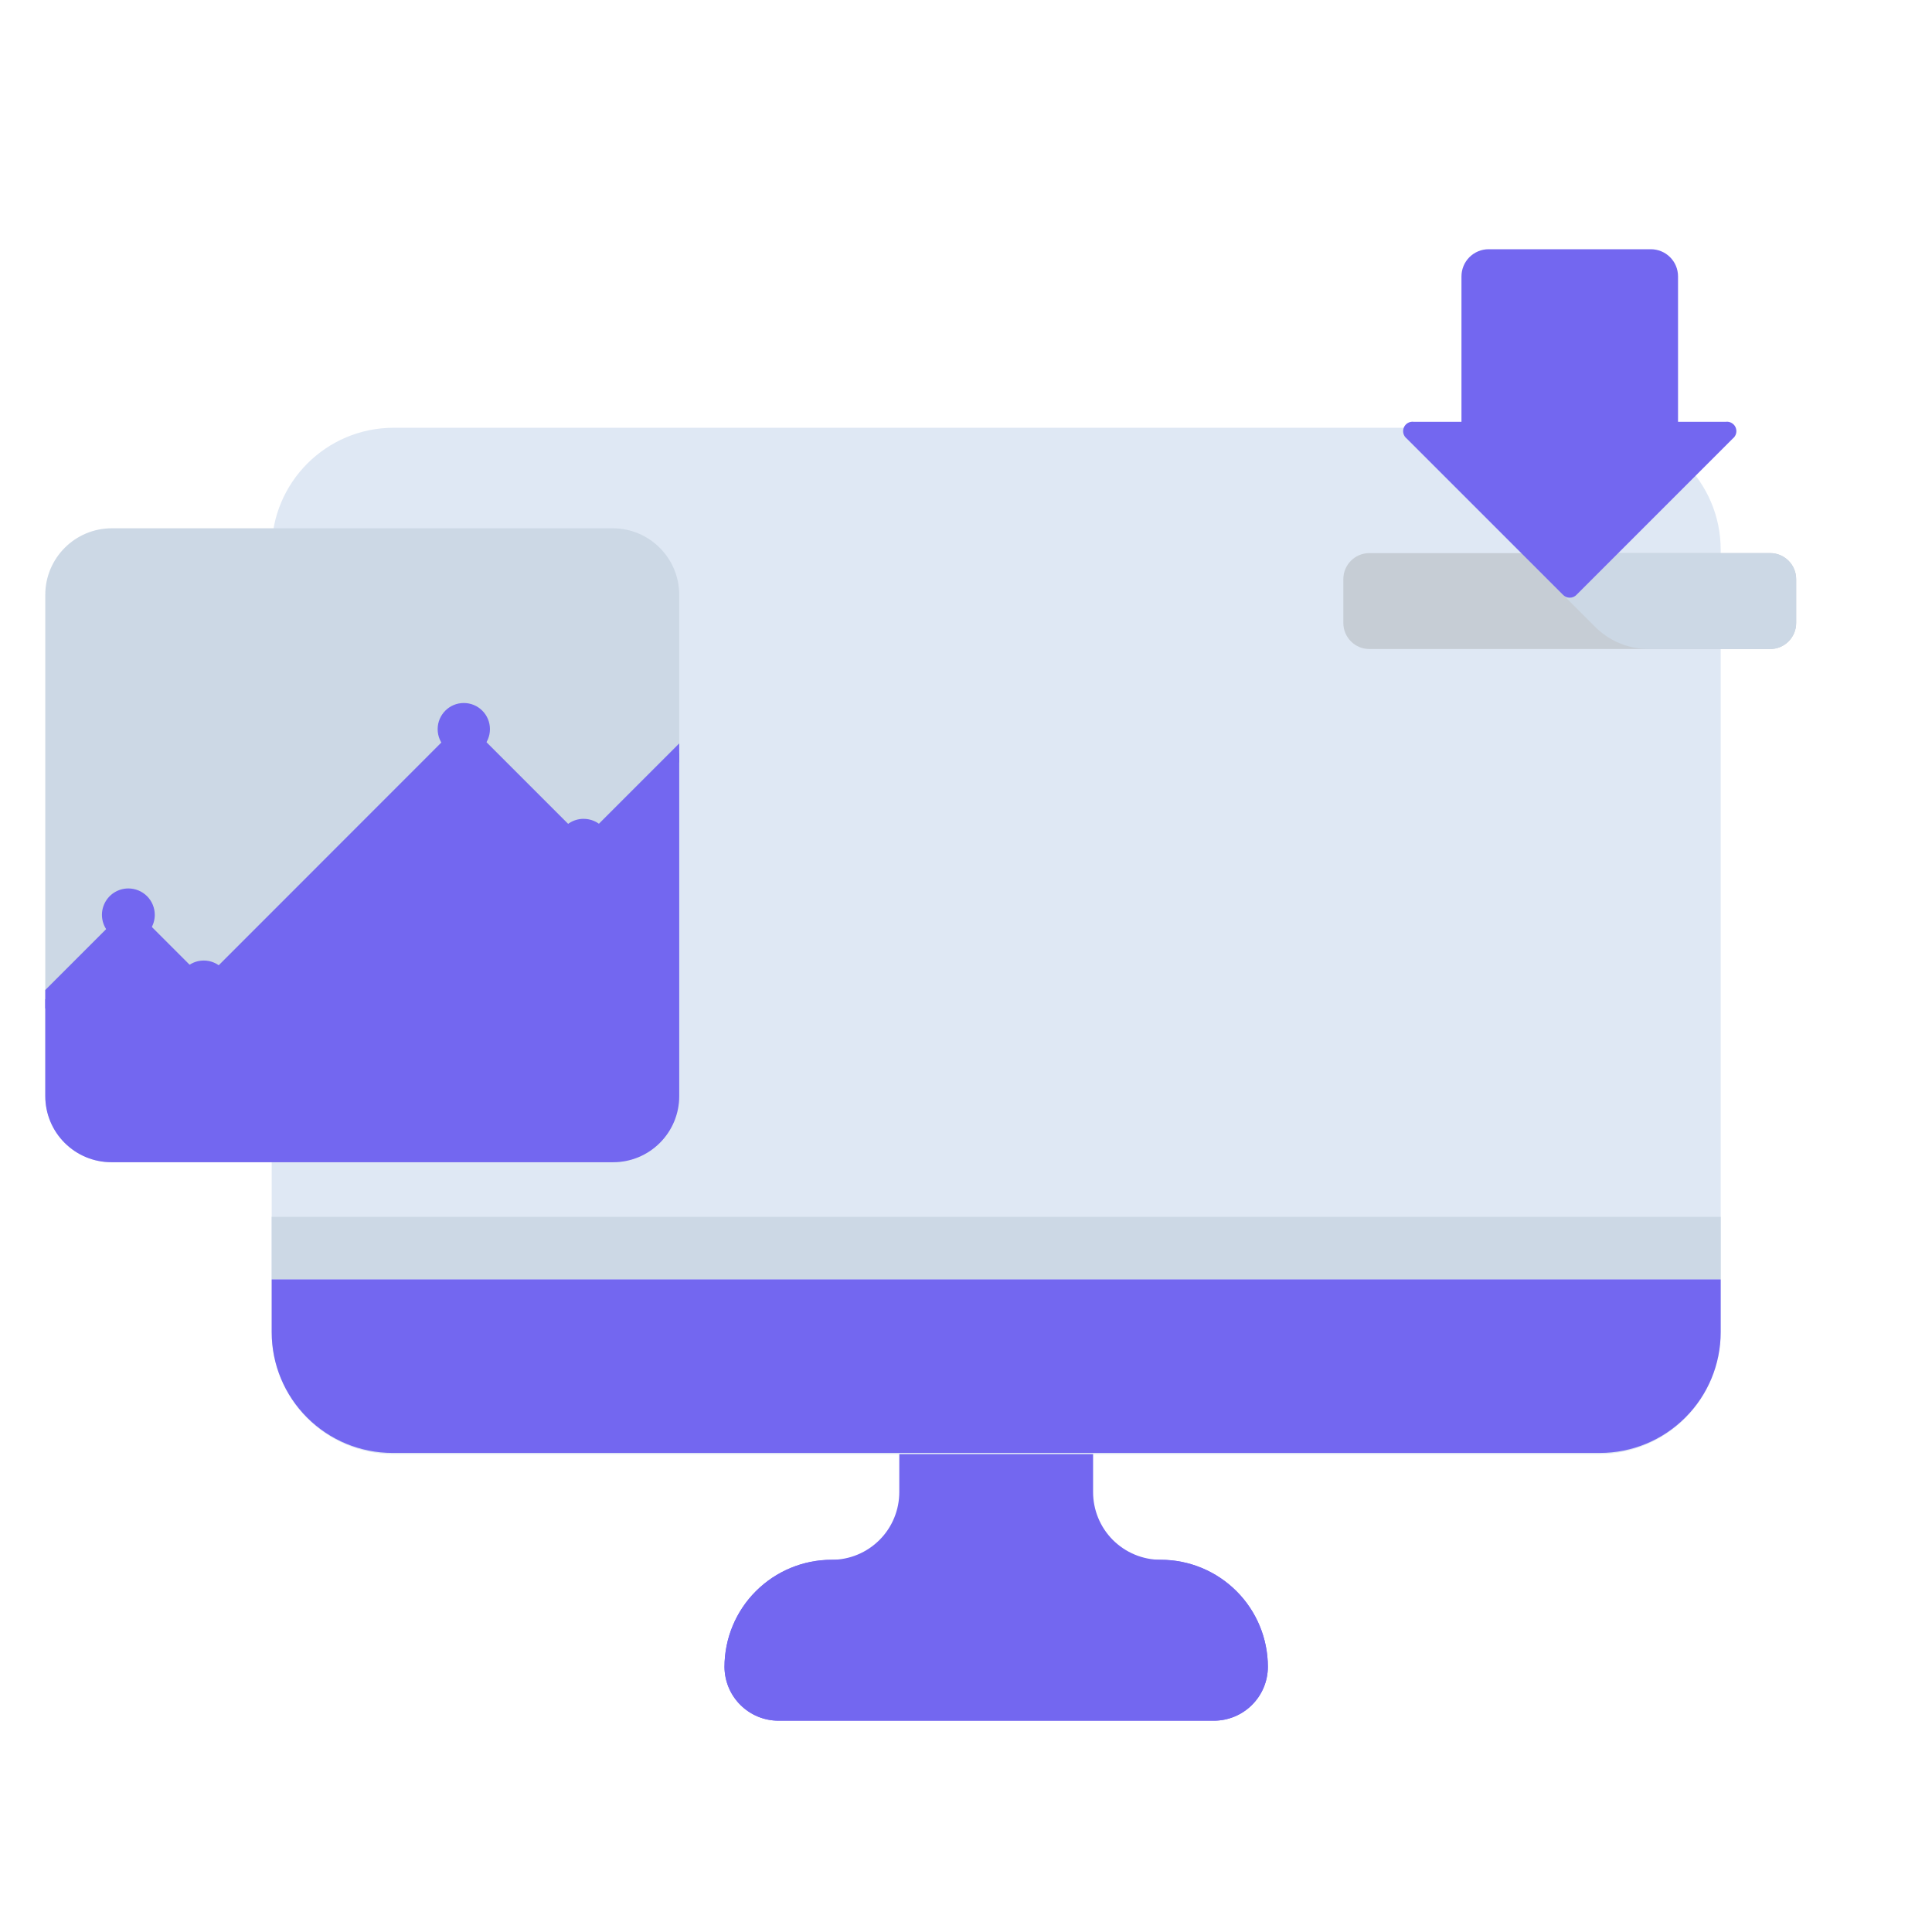 <svg width="64" height="64" viewBox="0 0 64 64" fill="none" xmlns="http://www.w3.org/2000/svg">
<g clip-path="url(#clip0)">
<path d="M38.45 51.67C38.155 51.67 37.863 51.612 37.59 51.498C37.318 51.385 37.071 51.219 36.862 51.01C36.654 50.801 36.49 50.553 36.378 50.28C36.266 50.007 36.209 49.715 36.21 49.42V46.17H29.79V49.42C29.791 49.715 29.734 50.007 29.622 50.28C29.51 50.553 29.346 50.801 29.137 51.01C28.929 51.219 28.682 51.385 28.41 51.498C28.137 51.612 27.845 51.67 27.55 51.67C26.608 51.67 25.706 52.044 25.04 52.71C24.374 53.375 24 54.278 24 55.22V55.22C24.003 55.693 24.192 56.146 24.528 56.479C24.863 56.813 25.317 57 25.79 57H40.21C40.683 57 41.137 56.813 41.472 56.479C41.808 56.146 41.997 55.693 42 55.22V55.22C42 54.278 41.626 53.375 40.96 52.71C40.294 52.044 39.392 51.67 38.45 51.67V51.67Z" fill="#7367F0"/>
<path d="M38.45 51.67H27.55C26.608 51.67 25.706 52.044 25.04 52.71C24.374 53.375 24 54.278 24 55.22V55.22C24.003 55.693 24.192 56.146 24.528 56.479C24.863 56.813 25.317 57 25.79 57H40.21C40.683 57 41.137 56.813 41.472 56.479C41.808 56.146 41.997 55.693 42 55.22V55.22C42 54.278 41.626 53.375 40.96 52.71C40.294 52.044 39.392 51.67 38.45 51.67V51.67Z" fill="#7367F0"/>
<path d="M52.96 14.17H13.04C10.809 14.17 9 15.979 9 18.21V44.13C9 46.361 10.809 48.17 13.04 48.17H52.96C55.191 48.17 57 46.361 57 44.13V18.21C57 15.979 55.191 14.17 52.96 14.17Z" fill="#DFE8F4"/>
<path d="M9 42.38V44.13C9 45.191 9.421 46.208 10.172 46.958C10.922 47.709 11.939 48.13 13 48.13H53C54.061 48.13 55.078 47.709 55.828 46.958C56.579 46.208 57 45.191 57 44.13V42.38H9Z" fill="#7367F0"/>
<path d="M57 40.31H9V42.37H57V40.31Z" fill="#CCD8E5"/>
<path d="M20.295 17.5H3.705C2.487 17.5 1.5 18.487 1.5 19.705V36.295C1.5 37.513 2.487 38.5 3.705 38.5H20.295C21.513 38.5 22.5 37.513 22.5 36.295V19.705C22.5 18.487 21.513 17.5 20.295 17.5Z" fill="#CCD8E5"/>
<path d="M3.688 38.5H20.312C20.893 38.5 21.449 38.27 21.859 37.859C22.27 37.449 22.5 36.893 22.5 36.312V24.938L19.328 28.109L15.391 24.172L6.772 32.76L4.309 30.297L1.5 33.106V36.312C1.5 36.893 1.73 37.449 2.141 37.859C2.551 38.27 3.107 38.5 3.688 38.5V38.5Z" fill="#7367F0"/>
<path d="M22.5 24.627L19.328 27.799L15.373 23.844L6.772 32.449L4.309 29.986L1.5 32.795V33.412L4.309 30.608L6.772 33.071L15.373 24.465L19.328 28.42L22.5 25.248V24.627Z" fill="#7367F0"/>
<path d="M5.127 30.306C5.127 30.479 5.076 30.648 4.979 30.792C4.883 30.936 4.747 31.048 4.587 31.114C4.427 31.18 4.251 31.198 4.081 31.164C3.912 31.13 3.756 31.047 3.633 30.924C3.511 30.802 3.428 30.646 3.394 30.476C3.36 30.307 3.377 30.131 3.444 29.971C3.51 29.811 3.622 29.674 3.766 29.578C3.91 29.482 4.079 29.431 4.252 29.431C4.484 29.431 4.707 29.523 4.871 29.687C5.035 29.851 5.127 30.074 5.127 30.306Z" fill="#7367F0"/>
<path d="M15.364 25.021C15.843 25.021 16.23 24.633 16.23 24.154C16.23 23.676 15.843 23.288 15.364 23.288C14.886 23.288 14.498 23.676 14.498 24.154C14.498 24.633 14.886 25.021 15.364 25.021Z" fill="#7367F0"/>
<path d="M6.75 33.552C7.228 33.552 7.616 33.164 7.616 32.686C7.616 32.207 7.228 31.819 6.75 31.819C6.272 31.819 5.884 32.207 5.884 32.686C5.884 33.164 6.272 33.552 6.75 33.552Z" fill="#7367F0"/>
<path d="M20.207 28C20.207 28.173 20.156 28.342 20.06 28.486C19.964 28.63 19.827 28.742 19.667 28.808C19.508 28.875 19.332 28.892 19.162 28.858C18.992 28.824 18.836 28.741 18.714 28.619C18.591 28.496 18.508 28.34 18.474 28.171C18.441 28.001 18.458 27.825 18.524 27.665C18.59 27.505 18.703 27.369 18.846 27.273C18.99 27.176 19.16 27.125 19.332 27.125C19.565 27.125 19.787 27.217 19.951 27.381C20.115 27.545 20.207 27.768 20.207 28Z" fill="#7367F0"/>
<path d="M58.638 18.322H45.362C44.886 18.322 44.5 18.708 44.5 19.184V20.637C44.5 21.114 44.886 21.5 45.362 21.5H58.638C59.114 21.5 59.5 21.114 59.5 20.637V19.184C59.5 18.708 59.114 18.322 58.638 18.322Z" fill="#C6CDD5"/>
<path d="M59.5 20.637V19.184C59.5 18.956 59.409 18.736 59.247 18.574C59.086 18.413 58.866 18.322 58.638 18.322H51.334L50.6 18.525L52.834 20.759C53.068 20.994 53.346 21.181 53.653 21.308C53.959 21.435 54.287 21.5 54.619 21.5H58.638C58.751 21.5 58.863 21.478 58.968 21.435C59.073 21.392 59.168 21.328 59.248 21.248C59.328 21.168 59.392 21.073 59.435 20.968C59.478 20.863 59.5 20.751 59.5 20.637V20.637Z" fill="#CCD8E5"/>
<path d="M57.169 13.972H55.587V9.156C55.587 9.038 55.564 8.921 55.519 8.812C55.474 8.703 55.407 8.604 55.324 8.52C55.24 8.436 55.141 8.37 55.032 8.325C54.923 8.28 54.806 8.256 54.688 8.256H49.312C49.074 8.256 48.845 8.351 48.676 8.52C48.507 8.689 48.413 8.918 48.413 9.156V13.972H46.831C46.763 13.963 46.695 13.977 46.636 14.012C46.576 14.046 46.53 14.099 46.504 14.162C46.478 14.225 46.473 14.295 46.49 14.361C46.508 14.428 46.546 14.486 46.6 14.528L51.769 19.697C51.798 19.729 51.834 19.755 51.873 19.773C51.913 19.79 51.956 19.799 52 19.799C52.044 19.799 52.087 19.79 52.126 19.773C52.166 19.755 52.202 19.729 52.231 19.697L57.4 14.528C57.454 14.486 57.492 14.428 57.51 14.361C57.527 14.295 57.522 14.225 57.496 14.162C57.47 14.099 57.423 14.046 57.364 14.012C57.305 13.977 57.237 13.963 57.169 13.972Z" fill="#7367F0"/>
</g>
<defs>
<clipPath id="clip0">
<rect width="64" height="64" fill="white"/>
</clipPath>
</defs>
</svg>
